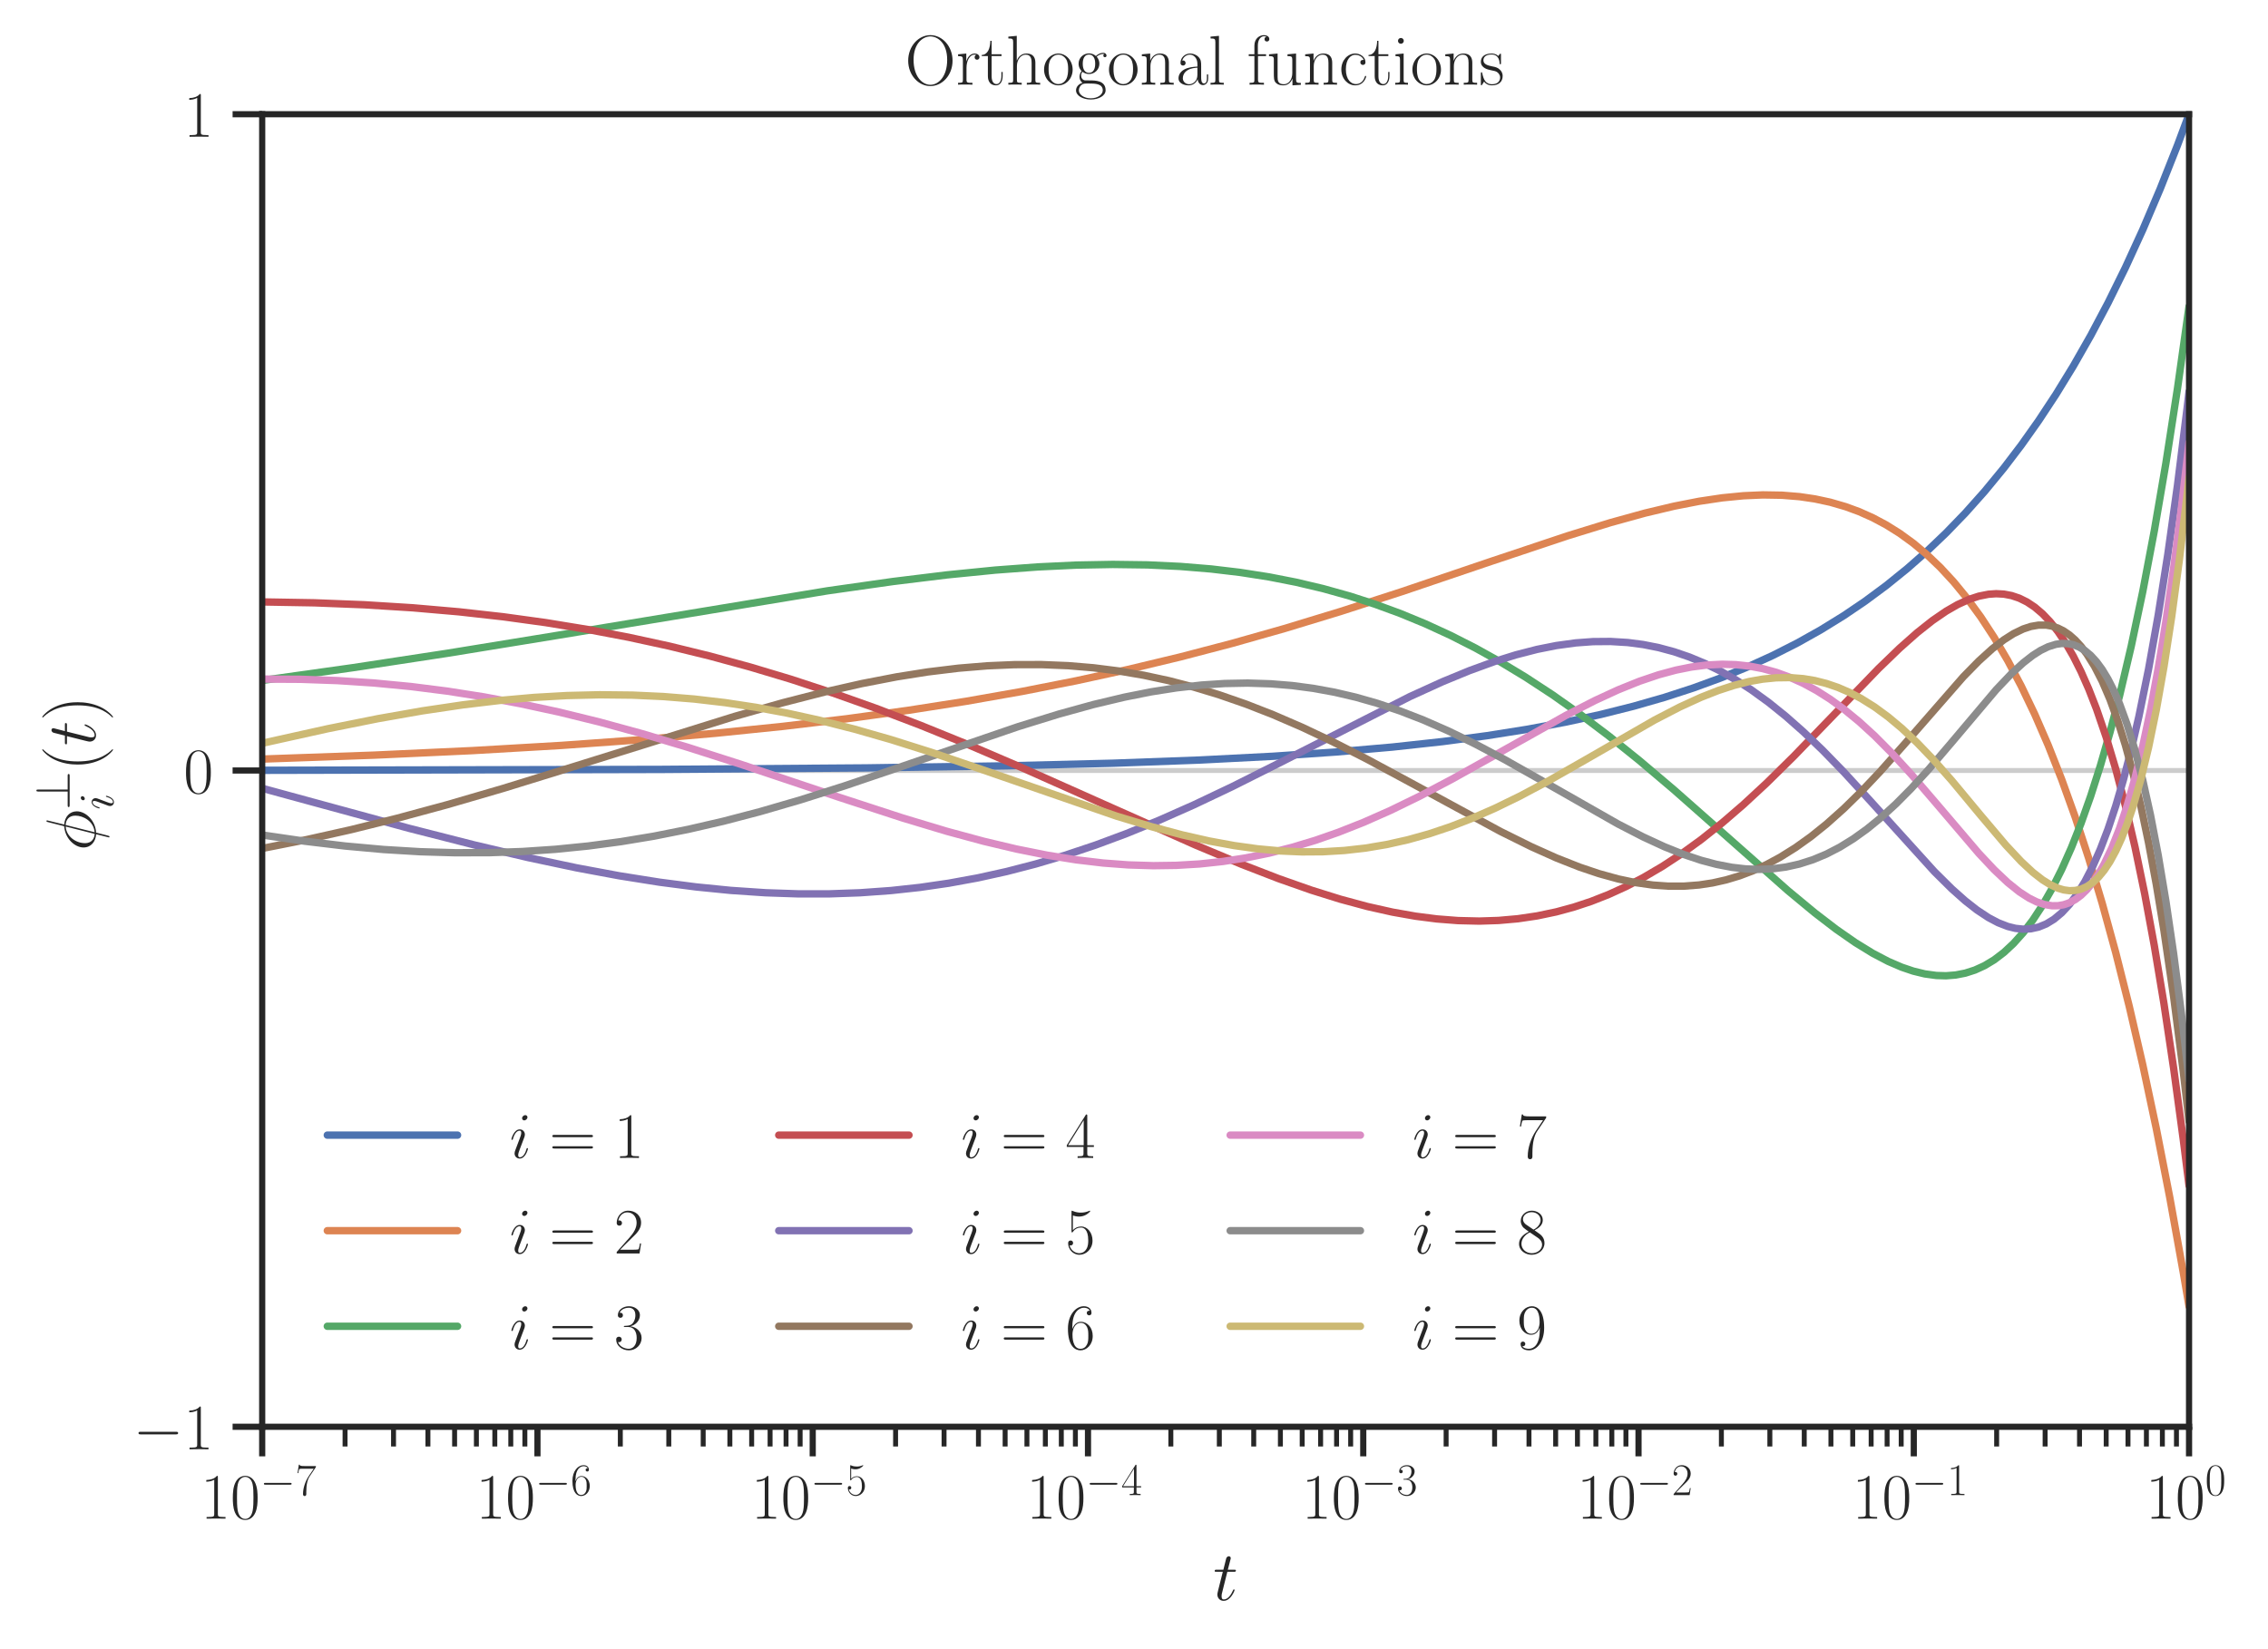<?xml version="1.0" encoding="utf-8" standalone="no"?>
<!DOCTYPE svg PUBLIC "-//W3C//DTD SVG 1.1//EN"
  "http://www.w3.org/Graphics/SVG/1.1/DTD/svg11.dtd">
<!-- Created with matplotlib (https://matplotlib.org/) -->
<svg height="334.416pt" version="1.1" viewBox="0 0 459.755 334.416" width="459.755pt" xmlns="http://www.w3.org/2000/svg" xmlns:xlink="http://www.w3.org/1999/xlink">
 <defs>
  <style type="text/css">*{stroke-linecap:butt;stroke-linejoin:round;}</style>
 </defs>
 <g id="figure_1">
  <g id="patch_1">
   <path d="M 0 334.416 
L 459.755 334.416 
L 459.755 0 
L 0 0 
z
" style="fill:none;"/>
  </g>
  <g id="axes_1">
   <g id="patch_2">
    <path d="M 53.151 289.275 
L 443.751 289.275 
L 443.751 23.163 
L 53.151 23.163 
z
" style="fill:none;"/>
   </g>
   <g id="matplotlib.axis_1">
    <g id="xtick_1">
     <g id="line2d_1">
      <defs>
       <path d="M 0 0 
L 0 6 
" id="m92476c61fb" style="stroke:#262626;stroke-width:1.25;"/>
      </defs>
      <g>
       <use style="fill:#262626;stroke:#262626;stroke-width:1.25;" x="53.151" xlink:href="#m92476c61fb" y="289.275"/>
      </g>
     </g>
     <g id="text_1">
      <!-- $\mathdefault{10^{-7}}$ -->
      <g style="fill:#262626;" transform="translate(40.668 307.907)scale(0.132 -0.132)">
       <defs>
        <path d="M 26.594 63.797 
C 26.594 65.891 26.5 66 25.094 66 
C 21.203 61.359 15.297 59.891 9.703 59.688 
C 9.406 59.688 8.906 59.688 8.797 59.5 
C 8.703 59.297 8.703 59.094 8.703 57 
C 11.797 57 17 57.594 21 59.984 
L 21 7.297 
C 21 3.797 20.797 2.594 12.203 2.594 
L 9.203 2.594 
L 9.203 0 
C 14 0.094 19 0.188 23.797 0.188 
C 28.594 0.188 33.594 0.094 38.406 0 
L 38.406 2.594 
L 35.406 2.594 
C 26.797 2.594 26.594 3.688 26.594 7.297 
z
" id="CMR17-49"/>
        <path d="M 42 31.844 
C 42 37.969 41.906 48.422 37.703 56.453 
C 34 63.484 28.094 66 22.906 66 
C 18.094 66 12 63.781 8.203 56.562 
C 4.203 49.016 3.797 39.672 3.797 31.844 
C 3.797 26.109 3.906 17.375 7 9.734 
C 11.297 -0.609 19 -2 22.906 -2 
C 27.5 -2 34.5 -0.109 38.594 9.438 
C 41.594 16.375 42 24.5 42 31.844 
z
M 22.906 -0.406 
C 16.5 -0.406 12.703 5.125 11.297 12.75 
C 10.203 18.688 10.203 27.328 10.203 32.953 
C 10.203 40.688 10.203 47.109 11.5 53.234 
C 13.406 61.781 19 64.391 22.906 64.391 
C 27 64.391 32.297 61.672 34.203 53.438 
C 35.5 47.719 35.594 40.984 35.594 32.953 
C 35.594 26.422 35.594 18.375 34.406 12.453 
C 32.297 1.5 26.406 -0.406 22.906 -0.406 
z
" id="CMR17-48"/>
        <path d="M 65.906 23 
C 67.594 23 69.406 23 69.406 25 
C 69.406 27 67.594 27 65.906 27 
L 11.797 27 
C 10.094 27 8.297 27 8.297 25 
C 8.297 23 10.094 23 11.797 23 
z
" id="CMSY10-0"/>
        <path d="M 45.094 61.797 
L 45.094 64 
L 21.594 64 
C 9.906 64 9.703 65.094 9.297 67 
L 7.5 67 
L 4.594 48.5 
L 6.406 48.5 
C 6.703 50.406 7.406 55.5 8.594 57.391 
C 9.203 58.188 16.594 58.188 18.297 58.188 
L 40.297 58.188 
L 29.203 41.719 
C 21.797 30.641 16.703 15.672 16.703 2.594 
C 16.703 1.391 16.703 -2 20.297 -2 
C 23.906 -2 23.906 1.391 23.906 2.688 
L 23.906 7.281 
C 23.906 23.656 26.703 34.438 31.297 41.312 
z
" id="CMR17-55"/>
       </defs>
       <use transform="scale(0.996)" xlink:href="#CMR17-49"/>
       <use transform="translate(45.69 0)scale(0.996)" xlink:href="#CMR17-48"/>
       <use transform="translate(91.381 36.154)scale(0.697)" xlink:href="#CMSY10-0"/>
       <use transform="translate(145.622 36.154)scale(0.697)" xlink:href="#CMR17-55"/>
      </g>
     </g>
    </g>
    <g id="xtick_2">
     <g id="line2d_2">
      <g>
       <use style="fill:#262626;stroke:#262626;stroke-width:1.25;" x="108.951" xlink:href="#m92476c61fb" y="289.275"/>
      </g>
     </g>
     <g id="text_2">
      <!-- $\mathdefault{10^{-6}}$ -->
      <g style="fill:#262626;" transform="translate(96.468 307.907)scale(0.132 -0.132)">
       <defs>
        <path d="M 10.594 34.344 
C 10.594 58 21.797 63.688 28.297 63.688 
C 30.406 63.688 35.5 63.266 37.5 59.094 
C 35.906 59.094 32.906 59.094 32.906 55.594 
C 32.906 52.891 35.094 52 36.5 52 
C 37.406 52 40.094 52.391 40.094 55.797 
C 40.094 62.297 35.094 66 28.203 66 
C 16.297 66 3.797 53.297 3.797 31.422 
C 3.797 4.016 15.094 -2 23.094 -2 
C 32.797 -2 42 6.734 42 20.234 
C 42 32.828 33.906 42 23.703 42 
C 17.594 42 13.094 37.969 10.594 30.922 
z
M 23.094 0.391 
C 10.797 0.391 10.797 18.938 10.797 22.656 
C 10.797 29.906 14.203 40.391 23.5 40.391 
C 25.203 40.391 30.094 40.391 33.406 33.438 
C 35.203 29.516 35.203 25.375 35.203 20.344 
C 35.203 14.906 35.203 10.875 33.094 6.844 
C 30.906 2.703 27.703 0.391 23.094 0.391 
z
" id="CMR17-54"/>
       </defs>
       <use transform="scale(0.996)" xlink:href="#CMR17-49"/>
       <use transform="translate(45.69 0)scale(0.996)" xlink:href="#CMR17-48"/>
       <use transform="translate(91.381 36.154)scale(0.697)" xlink:href="#CMSY10-0"/>
       <use transform="translate(145.622 36.154)scale(0.697)" xlink:href="#CMR17-54"/>
      </g>
     </g>
    </g>
    <g id="xtick_3">
     <g id="line2d_3">
      <g>
       <use style="fill:#262626;stroke:#262626;stroke-width:1.25;" x="164.751" xlink:href="#m92476c61fb" y="289.275"/>
      </g>
     </g>
     <g id="text_3">
      <!-- $\mathdefault{10^{-5}}$ -->
      <g style="fill:#262626;" transform="translate(152.268 307.907)scale(0.132 -0.132)">
       <defs>
        <path d="M 11.406 58.594 
C 12.406 58.188 16.5 56.891 20.703 56.891 
C 30 56.891 35.094 61.891 38 64.688 
C 38 65.484 38 66 37.406 66 
C 37.297 66 37.094 66 36.297 65.594 
C 32.797 64.094 28.703 63 23.703 63 
C 20.703 63 16.203 63.359 11.297 65.484 
C 10.203 66 10 66 9.906 66 
C 9.406 66 9.297 65.891 9.297 63.906 
L 9.297 34.859 
C 9.297 33.016 9.297 32.5 10.297 32.5 
C 10.797 32.5 11 32.703 11.5 33.422 
C 14.703 38.047 19.094 40 24.094 40 
C 27.594 40 35.094 37.734 35.094 20.203 
C 35.094 16.984 35.094 11.188 32.094 6.594 
C 29.594 2.484 25.703 0.391 21.406 0.391 
C 14.797 0.391 8.094 4.984 6.297 12.688 
C 6.703 12.594 7.5 12.391 7.906 12.391 
C 9.203 12.391 11.703 13.094 11.703 16.188 
C 11.703 18.891 9.797 20 7.906 20 
C 5.594 20 4.094 18.594 4.094 15.797 
C 4.094 7.094 11 -2 21.594 -2 
C 31.906 -2 41.703 6.891 41.703 19.797 
C 41.703 32.094 33.906 41.594 24.203 41.594 
C 19.094 41.594 14.797 39.688 11.406 36 
z
" id="CMR17-53"/>
       </defs>
       <use transform="scale(0.996)" xlink:href="#CMR17-49"/>
       <use transform="translate(45.69 0)scale(0.996)" xlink:href="#CMR17-48"/>
       <use transform="translate(91.381 36.154)scale(0.697)" xlink:href="#CMSY10-0"/>
       <use transform="translate(145.622 36.154)scale(0.697)" xlink:href="#CMR17-53"/>
      </g>
     </g>
    </g>
    <g id="xtick_4">
     <g id="line2d_4">
      <g>
       <use style="fill:#262626;stroke:#262626;stroke-width:1.25;" x="220.551" xlink:href="#m92476c61fb" y="289.275"/>
      </g>
     </g>
     <g id="text_4">
      <!-- $\mathdefault{10^{-4}}$ -->
      <g style="fill:#262626;" transform="translate(208.068 307.907)scale(0.132 -0.132)">
       <defs>
        <path d="M 33.594 64.797 
C 33.594 66.891 33.5 67 31.703 67 
L 2 19.594 
L 2 17 
L 27.797 17 
L 27.797 7.188 
C 27.797 3.594 27.594 2.594 20.594 2.594 
L 18.703 2.594 
L 18.703 0 
C 21.906 0.188 27.297 0.188 30.703 0.188 
C 34.094 0.188 39.5 0.188 42.703 0 
L 42.703 2.594 
L 40.797 2.594 
C 33.797 2.594 33.594 3.594 33.594 7.188 
L 33.594 17 
L 43.797 17 
L 43.797 19.594 
L 33.594 19.594 
z
M 28.094 58.172 
L 28.094 19.594 
L 4 19.594 
z
" id="CMR17-52"/>
       </defs>
       <use transform="scale(0.996)" xlink:href="#CMR17-49"/>
       <use transform="translate(45.69 0)scale(0.996)" xlink:href="#CMR17-48"/>
       <use transform="translate(91.381 36.154)scale(0.697)" xlink:href="#CMSY10-0"/>
       <use transform="translate(145.622 36.154)scale(0.697)" xlink:href="#CMR17-52"/>
      </g>
     </g>
    </g>
    <g id="xtick_5">
     <g id="line2d_5">
      <g>
       <use style="fill:#262626;stroke:#262626;stroke-width:1.25;" x="276.351" xlink:href="#m92476c61fb" y="289.275"/>
      </g>
     </g>
     <g id="text_5">
      <!-- $\mathdefault{10^{-3}}$ -->
      <g style="fill:#262626;" transform="translate(263.868 307.907)scale(0.132 -0.132)">
       <defs>
        <path d="M 22.094 34 
C 31 34 34.906 26.141 34.906 17.094 
C 34.906 5.031 28.5 0.391 22.703 0.391 
C 17.406 0.391 8.797 3.016 6.094 10.797 
C 6.594 10.594 7.094 10.594 7.594 10.594 
C 10 10.594 11.797 12.188 11.797 14.797 
C 11.797 17.688 9.594 19 7.594 19 
C 5.906 19 3.297 18.188 3.297 14.484 
C 3.297 5.234 12.297 -2 22.906 -2 
C 34 -2 42.5 6.75 42.5 16.984 
C 42.5 26.844 34.5 34 25 35.094 
C 32.594 36.672 39.906 43.375 39.906 52.391 
C 39.906 60.25 32 66 23 66 
C 13.906 66 5.906 60.344 5.906 52.297 
C 5.906 48.797 8.5 48.188 9.797 48.188 
C 11.906 48.188 13.703 49.484 13.703 52.094 
C 13.703 54.688 11.906 56 9.797 56 
C 9.406 56 8.906 56 8.5 55.797 
C 11.406 62.484 19.297 63.688 22.797 63.688 
C 26.297 63.688 32.906 61.969 32.906 52.297 
C 32.906 49.484 32.5 44.547 29.094 40.219 
C 26.094 36.391 22.703 36.188 19.406 35.891 
C 18.906 35.891 16.594 35.688 16.203 35.688 
C 15.5 35.594 15.094 35.5 15.094 34.797 
C 15.094 34.094 15.203 34 17.203 34 
z
" id="CMR17-51"/>
       </defs>
       <use transform="scale(0.996)" xlink:href="#CMR17-49"/>
       <use transform="translate(45.69 0)scale(0.996)" xlink:href="#CMR17-48"/>
       <use transform="translate(91.381 36.154)scale(0.697)" xlink:href="#CMSY10-0"/>
       <use transform="translate(145.622 36.154)scale(0.697)" xlink:href="#CMR17-51"/>
      </g>
     </g>
    </g>
    <g id="xtick_6">
     <g id="line2d_6">
      <g>
       <use style="fill:#262626;stroke:#262626;stroke-width:1.25;" x="332.151" xlink:href="#m92476c61fb" y="289.275"/>
      </g>
     </g>
     <g id="text_6">
      <!-- $\mathdefault{10^{-2}}$ -->
      <g style="fill:#262626;" transform="translate(319.668 307.907)scale(0.132 -0.132)">
       <defs>
        <path d="M 41.703 15.469 
L 39.906 15.469 
C 38.906 8.391 38.094 7.188 37.703 6.594 
C 37.203 5.797 30 5.797 28.594 5.797 
L 9.406 5.797 
C 13 9.688 20 16.766 28.5 24.938 
C 34.594 30.719 41.703 37.5 41.703 47.391 
C 41.703 59.188 32.297 66 21.797 66 
C 10.797 66 4.094 56.297 4.094 47.297 
C 4.094 43.391 7 42.891 8.203 42.891 
C 9.203 42.891 12.203 43.484 12.203 46.984 
C 12.203 50.094 9.594 51 8.203 51 
C 7.594 51 7 50.891 6.594 50.688 
C 8.5 59.188 14.297 63.391 20.406 63.391 
C 29.094 63.391 34.797 56.5 34.797 47.391 
C 34.797 38.703 29.703 31.219 24 24.734 
L 4.094 2.297 
L 4.094 0 
L 39.297 0 
z
" id="CMR17-50"/>
       </defs>
       <use transform="scale(0.996)" xlink:href="#CMR17-49"/>
       <use transform="translate(45.69 0)scale(0.996)" xlink:href="#CMR17-48"/>
       <use transform="translate(91.381 36.154)scale(0.697)" xlink:href="#CMSY10-0"/>
       <use transform="translate(145.622 36.154)scale(0.697)" xlink:href="#CMR17-50"/>
      </g>
     </g>
    </g>
    <g id="xtick_7">
     <g id="line2d_7">
      <g>
       <use style="fill:#262626;stroke:#262626;stroke-width:1.25;" x="387.951" xlink:href="#m92476c61fb" y="289.275"/>
      </g>
     </g>
     <g id="text_7">
      <!-- $\mathdefault{10^{-1}}$ -->
      <g style="fill:#262626;" transform="translate(375.468 307.907)scale(0.132 -0.132)">
       <use transform="scale(0.996)" xlink:href="#CMR17-49"/>
       <use transform="translate(45.69 0)scale(0.996)" xlink:href="#CMR17-48"/>
       <use transform="translate(91.381 36.154)scale(0.697)" xlink:href="#CMSY10-0"/>
       <use transform="translate(145.622 36.154)scale(0.697)" xlink:href="#CMR17-49"/>
      </g>
     </g>
    </g>
    <g id="xtick_8">
     <g id="line2d_8">
      <g>
       <use style="fill:#262626;stroke:#262626;stroke-width:1.25;" x="443.751" xlink:href="#m92476c61fb" y="289.275"/>
      </g>
     </g>
     <g id="text_8">
      <!-- $\mathdefault{10^{0}}$ -->
      <g style="fill:#262626;" transform="translate(434.947 307.907)scale(0.132 -0.132)">
       <use transform="scale(0.996)" xlink:href="#CMR17-49"/>
       <use transform="translate(45.69 0)scale(0.996)" xlink:href="#CMR17-48"/>
       <use transform="translate(91.381 36.154)scale(0.697)" xlink:href="#CMR17-48"/>
      </g>
     </g>
    </g>
    <g id="xtick_9">
     <g id="line2d_9">
      <defs>
       <path d="M 0 0 
L 0 4 
" id="mb26d44d9ee" style="stroke:#262626;"/>
      </defs>
      <g>
       <use style="fill:#262626;stroke:#262626;" x="69.948" xlink:href="#mb26d44d9ee" y="289.275"/>
      </g>
     </g>
    </g>
    <g id="xtick_10">
     <g id="line2d_10">
      <g>
       <use style="fill:#262626;stroke:#262626;" x="79.774" xlink:href="#mb26d44d9ee" y="289.275"/>
      </g>
     </g>
    </g>
    <g id="xtick_11">
     <g id="line2d_11">
      <g>
       <use style="fill:#262626;stroke:#262626;" x="86.746" xlink:href="#mb26d44d9ee" y="289.275"/>
      </g>
     </g>
    </g>
    <g id="xtick_12">
     <g id="line2d_12">
      <g>
       <use style="fill:#262626;stroke:#262626;" x="92.154" xlink:href="#mb26d44d9ee" y="289.275"/>
      </g>
     </g>
    </g>
    <g id="xtick_13">
     <g id="line2d_13">
      <g>
       <use style="fill:#262626;stroke:#262626;" x="96.572" xlink:href="#mb26d44d9ee" y="289.275"/>
      </g>
     </g>
    </g>
    <g id="xtick_14">
     <g id="line2d_14">
      <g>
       <use style="fill:#262626;stroke:#262626;" x="100.307" xlink:href="#mb26d44d9ee" y="289.275"/>
      </g>
     </g>
    </g>
    <g id="xtick_15">
     <g id="line2d_15">
      <g>
       <use style="fill:#262626;stroke:#262626;" x="103.543" xlink:href="#mb26d44d9ee" y="289.275"/>
      </g>
     </g>
    </g>
    <g id="xtick_16">
     <g id="line2d_16">
      <g>
       <use style="fill:#262626;stroke:#262626;" x="106.398" xlink:href="#mb26d44d9ee" y="289.275"/>
      </g>
     </g>
    </g>
    <g id="xtick_17">
     <g id="line2d_17">
      <g>
       <use style="fill:#262626;stroke:#262626;" x="125.748" xlink:href="#mb26d44d9ee" y="289.275"/>
      </g>
     </g>
    </g>
    <g id="xtick_18">
     <g id="line2d_18">
      <g>
       <use style="fill:#262626;stroke:#262626;" x="135.574" xlink:href="#mb26d44d9ee" y="289.275"/>
      </g>
     </g>
    </g>
    <g id="xtick_19">
     <g id="line2d_19">
      <g>
       <use style="fill:#262626;stroke:#262626;" x="142.546" xlink:href="#mb26d44d9ee" y="289.275"/>
      </g>
     </g>
    </g>
    <g id="xtick_20">
     <g id="line2d_20">
      <g>
       <use style="fill:#262626;stroke:#262626;" x="147.954" xlink:href="#mb26d44d9ee" y="289.275"/>
      </g>
     </g>
    </g>
    <g id="xtick_21">
     <g id="line2d_21">
      <g>
       <use style="fill:#262626;stroke:#262626;" x="152.372" xlink:href="#mb26d44d9ee" y="289.275"/>
      </g>
     </g>
    </g>
    <g id="xtick_22">
     <g id="line2d_22">
      <g>
       <use style="fill:#262626;stroke:#262626;" x="156.107" xlink:href="#mb26d44d9ee" y="289.275"/>
      </g>
     </g>
    </g>
    <g id="xtick_23">
     <g id="line2d_23">
      <g>
       <use style="fill:#262626;stroke:#262626;" x="159.343" xlink:href="#mb26d44d9ee" y="289.275"/>
      </g>
     </g>
    </g>
    <g id="xtick_24">
     <g id="line2d_24">
      <g>
       <use style="fill:#262626;stroke:#262626;" x="162.198" xlink:href="#mb26d44d9ee" y="289.275"/>
      </g>
     </g>
    </g>
    <g id="xtick_25">
     <g id="line2d_25">
      <g>
       <use style="fill:#262626;stroke:#262626;" x="181.548" xlink:href="#mb26d44d9ee" y="289.275"/>
      </g>
     </g>
    </g>
    <g id="xtick_26">
     <g id="line2d_26">
      <g>
       <use style="fill:#262626;stroke:#262626;" x="191.374" xlink:href="#mb26d44d9ee" y="289.275"/>
      </g>
     </g>
    </g>
    <g id="xtick_27">
     <g id="line2d_27">
      <g>
       <use style="fill:#262626;stroke:#262626;" x="198.346" xlink:href="#mb26d44d9ee" y="289.275"/>
      </g>
     </g>
    </g>
    <g id="xtick_28">
     <g id="line2d_28">
      <g>
       <use style="fill:#262626;stroke:#262626;" x="203.754" xlink:href="#mb26d44d9ee" y="289.275"/>
      </g>
     </g>
    </g>
    <g id="xtick_29">
     <g id="line2d_29">
      <g>
       <use style="fill:#262626;stroke:#262626;" x="208.172" xlink:href="#mb26d44d9ee" y="289.275"/>
      </g>
     </g>
    </g>
    <g id="xtick_30">
     <g id="line2d_30">
      <g>
       <use style="fill:#262626;stroke:#262626;" x="211.907" xlink:href="#mb26d44d9ee" y="289.275"/>
      </g>
     </g>
    </g>
    <g id="xtick_31">
     <g id="line2d_31">
      <g>
       <use style="fill:#262626;stroke:#262626;" x="215.143" xlink:href="#mb26d44d9ee" y="289.275"/>
      </g>
     </g>
    </g>
    <g id="xtick_32">
     <g id="line2d_32">
      <g>
       <use style="fill:#262626;stroke:#262626;" x="217.998" xlink:href="#mb26d44d9ee" y="289.275"/>
      </g>
     </g>
    </g>
    <g id="xtick_33">
     <g id="line2d_33">
      <g>
       <use style="fill:#262626;stroke:#262626;" x="237.348" xlink:href="#mb26d44d9ee" y="289.275"/>
      </g>
     </g>
    </g>
    <g id="xtick_34">
     <g id="line2d_34">
      <g>
       <use style="fill:#262626;stroke:#262626;" x="247.174" xlink:href="#mb26d44d9ee" y="289.275"/>
      </g>
     </g>
    </g>
    <g id="xtick_35">
     <g id="line2d_35">
      <g>
       <use style="fill:#262626;stroke:#262626;" x="254.146" xlink:href="#mb26d44d9ee" y="289.275"/>
      </g>
     </g>
    </g>
    <g id="xtick_36">
     <g id="line2d_36">
      <g>
       <use style="fill:#262626;stroke:#262626;" x="259.554" xlink:href="#mb26d44d9ee" y="289.275"/>
      </g>
     </g>
    </g>
    <g id="xtick_37">
     <g id="line2d_37">
      <g>
       <use style="fill:#262626;stroke:#262626;" x="263.972" xlink:href="#mb26d44d9ee" y="289.275"/>
      </g>
     </g>
    </g>
    <g id="xtick_38">
     <g id="line2d_38">
      <g>
       <use style="fill:#262626;stroke:#262626;" x="267.707" xlink:href="#mb26d44d9ee" y="289.275"/>
      </g>
     </g>
    </g>
    <g id="xtick_39">
     <g id="line2d_39">
      <g>
       <use style="fill:#262626;stroke:#262626;" x="270.943" xlink:href="#mb26d44d9ee" y="289.275"/>
      </g>
     </g>
    </g>
    <g id="xtick_40">
     <g id="line2d_40">
      <g>
       <use style="fill:#262626;stroke:#262626;" x="273.798" xlink:href="#mb26d44d9ee" y="289.275"/>
      </g>
     </g>
    </g>
    <g id="xtick_41">
     <g id="line2d_41">
      <g>
       <use style="fill:#262626;stroke:#262626;" x="293.148" xlink:href="#mb26d44d9ee" y="289.275"/>
      </g>
     </g>
    </g>
    <g id="xtick_42">
     <g id="line2d_42">
      <g>
       <use style="fill:#262626;stroke:#262626;" x="302.974" xlink:href="#mb26d44d9ee" y="289.275"/>
      </g>
     </g>
    </g>
    <g id="xtick_43">
     <g id="line2d_43">
      <g>
       <use style="fill:#262626;stroke:#262626;" x="309.946" xlink:href="#mb26d44d9ee" y="289.275"/>
      </g>
     </g>
    </g>
    <g id="xtick_44">
     <g id="line2d_44">
      <g>
       <use style="fill:#262626;stroke:#262626;" x="315.354" xlink:href="#mb26d44d9ee" y="289.275"/>
      </g>
     </g>
    </g>
    <g id="xtick_45">
     <g id="line2d_45">
      <g>
       <use style="fill:#262626;stroke:#262626;" x="319.772" xlink:href="#mb26d44d9ee" y="289.275"/>
      </g>
     </g>
    </g>
    <g id="xtick_46">
     <g id="line2d_46">
      <g>
       <use style="fill:#262626;stroke:#262626;" x="323.507" xlink:href="#mb26d44d9ee" y="289.275"/>
      </g>
     </g>
    </g>
    <g id="xtick_47">
     <g id="line2d_47">
      <g>
       <use style="fill:#262626;stroke:#262626;" x="326.743" xlink:href="#mb26d44d9ee" y="289.275"/>
      </g>
     </g>
    </g>
    <g id="xtick_48">
     <g id="line2d_48">
      <g>
       <use style="fill:#262626;stroke:#262626;" x="329.598" xlink:href="#mb26d44d9ee" y="289.275"/>
      </g>
     </g>
    </g>
    <g id="xtick_49">
     <g id="line2d_49">
      <g>
       <use style="fill:#262626;stroke:#262626;" x="348.948" xlink:href="#mb26d44d9ee" y="289.275"/>
      </g>
     </g>
    </g>
    <g id="xtick_50">
     <g id="line2d_50">
      <g>
       <use style="fill:#262626;stroke:#262626;" x="358.774" xlink:href="#mb26d44d9ee" y="289.275"/>
      </g>
     </g>
    </g>
    <g id="xtick_51">
     <g id="line2d_51">
      <g>
       <use style="fill:#262626;stroke:#262626;" x="365.746" xlink:href="#mb26d44d9ee" y="289.275"/>
      </g>
     </g>
    </g>
    <g id="xtick_52">
     <g id="line2d_52">
      <g>
       <use style="fill:#262626;stroke:#262626;" x="371.154" xlink:href="#mb26d44d9ee" y="289.275"/>
      </g>
     </g>
    </g>
    <g id="xtick_53">
     <g id="line2d_53">
      <g>
       <use style="fill:#262626;stroke:#262626;" x="375.572" xlink:href="#mb26d44d9ee" y="289.275"/>
      </g>
     </g>
    </g>
    <g id="xtick_54">
     <g id="line2d_54">
      <g>
       <use style="fill:#262626;stroke:#262626;" x="379.307" xlink:href="#mb26d44d9ee" y="289.275"/>
      </g>
     </g>
    </g>
    <g id="xtick_55">
     <g id="line2d_55">
      <g>
       <use style="fill:#262626;stroke:#262626;" x="382.543" xlink:href="#mb26d44d9ee" y="289.275"/>
      </g>
     </g>
    </g>
    <g id="xtick_56">
     <g id="line2d_56">
      <g>
       <use style="fill:#262626;stroke:#262626;" x="385.398" xlink:href="#mb26d44d9ee" y="289.275"/>
      </g>
     </g>
    </g>
    <g id="xtick_57">
     <g id="line2d_57">
      <g>
       <use style="fill:#262626;stroke:#262626;" x="404.748" xlink:href="#mb26d44d9ee" y="289.275"/>
      </g>
     </g>
    </g>
    <g id="xtick_58">
     <g id="line2d_58">
      <g>
       <use style="fill:#262626;stroke:#262626;" x="414.574" xlink:href="#mb26d44d9ee" y="289.275"/>
      </g>
     </g>
    </g>
    <g id="xtick_59">
     <g id="line2d_59">
      <g>
       <use style="fill:#262626;stroke:#262626;" x="421.546" xlink:href="#mb26d44d9ee" y="289.275"/>
      </g>
     </g>
    </g>
    <g id="xtick_60">
     <g id="line2d_60">
      <g>
       <use style="fill:#262626;stroke:#262626;" x="426.954" xlink:href="#mb26d44d9ee" y="289.275"/>
      </g>
     </g>
    </g>
    <g id="xtick_61">
     <g id="line2d_61">
      <g>
       <use style="fill:#262626;stroke:#262626;" x="431.372" xlink:href="#mb26d44d9ee" y="289.275"/>
      </g>
     </g>
    </g>
    <g id="xtick_62">
     <g id="line2d_62">
      <g>
       <use style="fill:#262626;stroke:#262626;" x="435.107" xlink:href="#mb26d44d9ee" y="289.275"/>
      </g>
     </g>
    </g>
    <g id="xtick_63">
     <g id="line2d_63">
      <g>
       <use style="fill:#262626;stroke:#262626;" x="438.343" xlink:href="#mb26d44d9ee" y="289.275"/>
      </g>
     </g>
    </g>
    <g id="xtick_64">
     <g id="line2d_64">
      <g>
       <use style="fill:#262626;stroke:#262626;" x="441.198" xlink:href="#mb26d44d9ee" y="289.275"/>
      </g>
     </g>
    </g>
    <g id="text_9">
     <!-- $t$ -->
     <g style="fill:#262626;" transform="translate(245.915 324.427)scale(0.144 -0.144)">
      <defs>
       <path d="M 20.094 40.094 
L 29.297 40.094 
C 31.203 40.094 32.203 40.094 32.203 41.891 
C 32.203 43 31.594 43 29.594 43 
L 20.797 43 
L 24.5 57.25 
C 24.906 58.625 24.906 58.812 24.906 59.5 
C 24.906 61.094 23.594 62 22.297 62 
C 21.5 62 19.203 61.688 18.406 58.531 
L 14.5 43 
L 5.094 43 
C 3.094 43 2.203 43 2.203 41.094 
C 2.203 40.094 2.906 40.094 4.797 40.094 
L 13.703 40.094 
L 7.094 13.766 
C 6.297 10.266 6 9.266 6 7.969 
C 6 3.281 9.297 -1 14.906 -1 
C 25 -1 30.406 13.562 30.406 14.266 
C 30.406 14.859 30 15.156 29.406 15.156 
C 29.203 15.156 28.797 15.156 28.594 14.75 
C 28.5 14.656 28.406 14.562 27.703 12.969 
C 25.594 7.969 21 1 15.203 1 
C 12.203 1 12 3.484 12 5.688 
C 12 5.781 12 7.672 12.297 8.875 
z
" id="CMMI12-116"/>
      </defs>
      <use transform="scale(0.996)" xlink:href="#CMMI12-116"/>
     </g>
    </g>
   </g>
   <g id="matplotlib.axis_2">
    <g id="ytick_1">
     <g id="line2d_65">
      <path clip-path="url(#p385dc26e94)" d="M 53.151 289.275 
L 443.751 289.275 
" style="fill:none;stroke:#cccccc;stroke-linecap:round;"/>
     </g>
     <g id="line2d_66">
      <defs>
       <path d="M 0 0 
L -6 0 
" id="m926f4c936e" style="stroke:#262626;stroke-width:1.25;"/>
      </defs>
      <g>
       <use style="fill:#262626;stroke:#262626;stroke-width:1.25;" x="53.151" xlink:href="#m926f4c936e" y="289.275"/>
      </g>
     </g>
     <g id="text_10">
      <!-- $\mathdefault{−1}$ -->
      <g style="fill:#262626;" transform="translate(26.984 293.841)scale(0.132 -0.132)">
       <use transform="scale(0.996)" xlink:href="#CMSY10-0"/>
       <use transform="translate(77.487 0)scale(0.996)" xlink:href="#CMR17-49"/>
      </g>
     </g>
    </g>
    <g id="ytick_2">
     <g id="line2d_67">
      <path clip-path="url(#p385dc26e94)" d="M 53.151 156.219 
L 443.751 156.219 
" style="fill:none;stroke:#cccccc;stroke-linecap:round;"/>
     </g>
     <g id="line2d_68">
      <g>
       <use style="fill:#262626;stroke:#262626;stroke-width:1.25;" x="53.151" xlink:href="#m926f4c936e" y="156.219"/>
      </g>
     </g>
     <g id="text_11">
      <!-- $\mathdefault{0}$ -->
      <g style="fill:#262626;" transform="translate(37.213 160.785)scale(0.132 -0.132)">
       <use transform="scale(0.996)" xlink:href="#CMR17-48"/>
      </g>
     </g>
    </g>
    <g id="ytick_3">
     <g id="line2d_69">
      <path clip-path="url(#p385dc26e94)" d="M 53.151 23.163 
L 443.751 23.163 
" style="fill:none;stroke:#cccccc;stroke-linecap:round;"/>
     </g>
     <g id="line2d_70">
      <g>
       <use style="fill:#262626;stroke:#262626;stroke-width:1.25;" x="53.151" xlink:href="#m926f4c936e" y="23.163"/>
      </g>
     </g>
     <g id="text_12">
      <!-- $\mathdefault{1}$ -->
      <g style="fill:#262626;" transform="translate(37.213 27.729)scale(0.132 -0.132)">
       <use transform="scale(0.996)" xlink:href="#CMR17-49"/>
      </g>
     </g>
    </g>
    <g id="text_13">
     <!-- $\phi_i^{\perp}(t)$ -->
     <g style="fill:#262626;" transform="translate(19.325 172.498)rotate(-90)scale(0.144 -0.144)">
      <defs>
       <path d="M 43 68.094 
C 43 69 42.297 69 42 69 
C 41.094 69 41 68.797 40.594 67.094 
L 35.203 45.688 
C 34.906 44.391 34.797 44.297 34.703 44.188 
C 34.594 44 33.906 43.891 33.703 43.891 
C 17.297 42.5 4.703 29.109 4.703 16.734 
C 4.703 6.047 13 -0.5 23.406 -1.109 
C 22.594 -4.156 21.906 -7.297 21.094 -10.344 
C 19.703 -15.547 18.906 -18.812 18.906 -19.203 
C 18.906 -19.406 18.906 -20 19.906 -20 
C 20.203 -20 20.594 -20 20.797 -19.609 
C 21 -19.406 21.594 -17.016 22 -15.75 
L 25.703 -1.109 
C 42.797 -0.203 55.797 13.672 55.797 26.141 
C 55.797 36.141 48.203 43.297 37.094 44 
z
M 36.5 42 
C 43.094 41.594 49.703 37.938 49.703 28.219 
C 49.703 17.031 41.797 2.188 26.203 1 
z
M 23.906 0.891 
C 19 1.188 10.797 3.766 10.797 14.656 
C 10.797 27.141 19.906 41 34.297 41.891 
z
" id="CMMI12-30"/>
       <path d="M 40.906 63.578 
C 40.906 65.391 40.906 67.188 38.906 67.188 
C 36.906 67.188 36.906 65.094 36.906 63.578 
L 36.906 4 
L 9.094 4 
C 7.594 4 5.5 4 5.5 2 
C 5.5 0 7.594 0 9.094 0 
L 68.797 0 
C 70.5 0 72.297 0 72.297 2 
C 72.297 4 70.5 4 68.797 4 
L 40.906 4 
z
" id="CMSY10-63"/>
       <path d="M 28.297 14.266 
C 28.297 14.766 27.906 15.156 27.297 15.156 
C 26.406 15.156 26.297 14.859 25.797 13.156 
C 23.203 4.078 19.094 1 15.797 1 
C 14.594 1 13.203 1.297 13.203 4.281 
C 13.203 6.984 14.406 9.969 15.5 12.969 
L 22.5 31.516 
C 22.797 32.312 23.5 34.109 23.5 36.016 
C 23.5 40.203 20.5 44 15.594 44 
C 6.406 44 2.703 29.531 2.703 28.719 
C 2.703 28.328 3.094 27.828 3.797 27.828 
C 4.703 27.828 4.797 28.234 5.203 29.625 
C 7.594 38 11.406 41.984 15.297 41.984 
C 16.203 41.984 17.906 41.891 17.906 38.703 
C 17.906 36.109 16.594 32.812 15.797 30.625 
L 8.797 12.062 
C 8.203 10.469 7.594 8.875 7.594 7.078 
C 7.594 2.594 10.703 -1 15.5 -1 
C 24.703 -1 28.297 13.562 28.297 14.266 
z
M 27.5 62.688 
C 27.5 64.188 26.297 66 24.094 66 
C 21.797 66 19.203 63.797 19.203 61.188 
C 19.203 58.688 21.297 57.891 22.5 57.891 
C 25.203 57.891 27.5 60.484 27.5 62.688 
z
" id="CMMI12-105"/>
       <path d="M 30.594 -24.406 
C 30.594 -24.312 30.594 -24.109 30.297 -23.812 
C 25.703 -19.109 13.406 -6.297 13.406 24.938 
C 13.406 56.172 25.5 68.875 30.406 73.891 
C 30.406 73.984 30.594 74.188 30.594 74.484 
C 30.594 74.797 30.297 75 29.906 75 
C 28.797 75 20.297 67.578 15.406 56.562 
C 10.406 45.453 9 34.656 9 25.047 
C 9 17.828 9.703 5.625 15.703 -7.297 
C 20.5 -17.703 28.703 -25 29.906 -25 
C 30.406 -25 30.594 -24.812 30.594 -24.406 
z
" id="CMR17-40"/>
       <path d="M 26.297 24.938 
C 26.297 32.141 25.594 44.359 19.594 57.266 
C 14.797 67.688 6.594 75 5.406 75 
C 5.094 75 4.703 74.891 4.703 74.391 
C 4.703 74.188 4.797 74.094 4.906 73.891 
C 9.703 68.875 21.906 56.172 21.906 25.047 
C 21.906 -6.188 9.797 -18.906 4.906 -23.906 
C 4.797 -24.109 4.703 -24.203 4.703 -24.406 
C 4.703 -24.906 5.094 -25 5.406 -25 
C 6.5 -25 15 -17.609 19.906 -6.594 
C 24.906 4.516 26.297 15.328 26.297 24.938 
z
" id="CMR17-41"/>
      </defs>
      <use transform="scale(0.996)" xlink:href="#CMMI12-30"/>
      <use transform="translate(57.734 36.154)scale(0.697)" xlink:href="#CMSY10-63"/>
      <use transform="translate(57.734 -25.506)scale(0.697)" xlink:href="#CMMI12-105"/>
      <use transform="translate(112.473 0)scale(0.996)" xlink:href="#CMR17-40"/>
      <use transform="translate(147.754 0)scale(0.996)" xlink:href="#CMMI12-116"/>
      <use transform="translate(182.98 0)scale(0.996)" xlink:href="#CMR17-41"/>
     </g>
    </g>
   </g>
   <g id="line2d_71">
    <path clip-path="url(#p385dc26e94)" d="M 53.151 156.177 
L 134.086 155.995 
L 175.531 155.693 
L 204.074 155.272 
L 225.578 154.743 
L 243.173 154.097 
L 258.03 153.335 
L 270.933 152.456 
L 282.272 151.464 
L 292.437 150.355 
L 301.43 149.159 
L 309.641 147.856 
L 317.461 146.392 
L 324.499 144.856 
L 331.146 143.186 
L 337.401 141.391 
L 343.266 139.483 
L 348.74 137.482 
L 354.214 135.242 
L 359.297 132.923 
L 364.38 130.347 
L 369.072 127.717 
L 373.764 124.82 
L 378.065 121.907 
L 382.365 118.723 
L 386.666 115.243 
L 390.576 111.801 
L 394.486 108.069 
L 398.396 104.024 
L 402.306 99.639 
L 406.216 94.885 
L 409.735 90.266 
L 413.254 85.3 
L 416.773 79.959 
L 420.292 74.217 
L 423.81 68.042 
L 427.329 61.401 
L 430.848 54.261 
L 434.367 46.583 
L 437.886 38.327 
L 441.405 29.45 
L 443.751 23.163 
L 443.751 23.163 
" style="fill:none;stroke:#4c72b0;stroke-linecap:round;stroke-width:1.5;"/>
   </g>
   <g id="line2d_72">
    <path clip-path="url(#p385dc26e94)" d="M 53.151 153.903 
L 75.828 153.103 
L 95.769 152.184 
L 113.755 151.135 
L 130.176 149.955 
L 145.034 148.668 
L 158.719 147.268 
L 171.621 145.731 
L 184.133 144.015 
L 195.863 142.182 
L 207.201 140.184 
L 218.149 138.028 
L 228.706 135.725 
L 239.263 133.194 
L 249.819 130.431 
L 260.376 127.439 
L 271.715 123.987 
L 284.227 119.934 
L 302.212 113.838 
L 317.852 108.616 
L 326.454 105.966 
L 333.492 104.024 
L 339.356 102.629 
L 344.439 101.634 
L 349.131 100.933 
L 353.432 100.511 
L 357.342 100.341 
L 361.252 100.406 
L 364.771 100.693 
L 367.899 101.153 
L 371.027 101.826 
L 374.155 102.735 
L 376.892 103.742 
L 379.628 104.967 
L 382.365 106.426 
L 385.102 108.14 
L 387.839 110.13 
L 390.576 112.42 
L 393.313 115.033 
L 396.05 117.995 
L 398.787 121.336 
L 401.524 125.084 
L 404.261 129.271 
L 406.998 133.931 
L 409.735 139.101 
L 412.472 144.819 
L 415.209 151.127 
L 417.946 158.069 
L 420.683 165.691 
L 423.419 174.045 
L 426.156 183.184 
L 428.893 193.164 
L 431.63 204.047 
L 434.367 215.897 
L 437.104 228.784 
L 439.841 242.781 
L 442.578 257.966 
L 443.751 264.858 
L 443.751 264.858 
" style="fill:none;stroke:#dd8452;stroke-linecap:round;stroke-width:1.5;"/>
   </g>
   <g id="line2d_73">
    <path clip-path="url(#p385dc26e94)" d="M 53.151 137.957 
L 71.528 135.372 
L 90.686 132.451 
L 112.973 128.822 
L 167.711 119.791 
L 181.005 117.901 
L 191.953 116.561 
L 201.728 115.586 
L 210.329 114.945 
L 218.149 114.573 
L 225.578 114.438 
L 232.616 114.532 
L 239.263 114.844 
L 245.519 115.359 
L 251.383 116.053 
L 257.248 116.97 
L 262.722 118.042 
L 268.196 119.336 
L 273.67 120.865 
L 278.753 122.508 
L 283.836 124.373 
L 288.919 126.471 
L 294.001 128.806 
L 299.084 131.386 
L 304.167 134.213 
L 309.25 137.288 
L 314.724 140.874 
L 320.198 144.736 
L 326.063 149.164 
L 332.319 154.189 
L 339.356 160.153 
L 348.349 168.099 
L 362.425 180.557 
L 367.899 185.091 
L 372.2 188.391 
L 376.11 191.113 
L 379.628 193.274 
L 382.756 194.915 
L 385.493 196.095 
L 387.839 196.89 
L 390.185 197.46 
L 392.531 197.78 
L 394.486 197.836 
L 396.441 197.682 
L 398.396 197.301 
L 400.351 196.674 
L 402.306 195.781 
L 404.261 194.601 
L 406.216 193.111 
L 408.171 191.289 
L 410.126 189.108 
L 412.081 186.543 
L 414.036 183.565 
L 415.991 180.146 
L 417.946 176.255 
L 419.901 171.858 
L 421.856 166.921 
L 423.81 161.407 
L 425.765 155.279 
L 427.72 148.496 
L 429.675 141.015 
L 432.021 131.054 
L 434.367 119.94 
L 436.713 107.587 
L 439.059 93.902 
L 441.405 78.786 
L 443.751 62.134 
L 443.751 62.134 
" style="fill:none;stroke:#55a868;stroke-linecap:round;stroke-width:1.5;"/>
   </g>
   <g id="line2d_74">
    <path clip-path="url(#p385dc26e94)" d="M 53.151 122.038 
L 63.708 122.219 
L 73.874 122.617 
L 83.648 123.229 
L 93.032 124.044 
L 102.025 125.051 
L 110.627 126.234 
L 119.228 127.643 
L 127.439 129.206 
L 135.65 130.991 
L 143.861 133.001 
L 152.072 135.238 
L 160.283 137.702 
L 168.884 140.523 
L 177.486 143.578 
L 186.479 147.007 
L 196.254 150.975 
L 207.201 155.666 
L 222.059 162.294 
L 242.391 171.349 
L 251.774 175.272 
L 259.203 178.147 
L 265.85 180.484 
L 271.715 182.315 
L 277.189 183.792 
L 282.272 184.931 
L 286.964 185.76 
L 291.265 186.312 
L 295.565 186.647 
L 299.866 186.748 
L 303.776 186.622 
L 307.686 186.276 
L 311.596 185.697 
L 315.506 184.876 
L 319.025 183.92 
L 322.544 182.754 
L 326.063 181.37 
L 329.582 179.766 
L 333.101 177.938 
L 337.01 175.645 
L 340.92 173.077 
L 344.83 170.24 
L 349.131 166.822 
L 353.432 163.111 
L 358.124 158.763 
L 363.598 153.365 
L 371.027 145.674 
L 380.801 135.557 
L 385.102 131.404 
L 388.621 128.287 
L 391.749 125.809 
L 394.486 123.932 
L 396.832 122.583 
L 399.178 121.516 
L 401.133 120.874 
L 403.088 120.484 
L 404.652 120.373 
L 406.216 120.458 
L 407.78 120.755 
L 409.344 121.282 
L 410.908 122.056 
L 412.472 123.098 
L 414.036 124.427 
L 415.6 126.065 
L 417.164 128.034 
L 418.728 130.358 
L 420.292 133.062 
L 421.856 136.171 
L 423.419 139.713 
L 424.983 143.717 
L 426.938 149.418 
L 428.893 155.949 
L 430.848 163.377 
L 432.803 171.772 
L 434.758 181.208 
L 436.713 191.764 
L 438.668 203.522 
L 440.623 216.571 
L 442.578 231.005 
L 443.751 240.371 
L 443.751 240.371 
" style="fill:none;stroke:#c44e52;stroke-linecap:round;stroke-width:1.5;"/>
   </g>
   <g id="line2d_75">
    <path clip-path="url(#p385dc26e94)" d="M 53.151 159.826 
L 82.866 167.925 
L 96.16 171.312 
L 107.108 173.884 
L 116.883 175.954 
L 125.484 177.557 
L 133.695 178.863 
L 141.124 179.827 
L 148.162 180.529 
L 155.2 181.005 
L 161.846 181.23 
L 168.102 181.228 
L 174.358 181.007 
L 180.614 180.557 
L 186.479 179.92 
L 192.344 179.066 
L 198.209 177.993 
L 204.074 176.697 
L 209.938 175.178 
L 215.803 173.439 
L 222.059 171.347 
L 228.315 169.02 
L 234.962 166.307 
L 242 163.19 
L 249.819 159.477 
L 259.203 154.764 
L 285.791 141.239 
L 292.437 138.213 
L 297.911 135.959 
L 302.994 134.111 
L 307.295 132.769 
L 311.596 131.661 
L 315.506 130.883 
L 319.416 130.346 
L 322.935 130.087 
L 326.454 130.058 
L 329.973 130.272 
L 333.101 130.68 
L 336.228 131.301 
L 339.356 132.143 
L 342.484 133.213 
L 345.612 134.517 
L 348.74 136.058 
L 351.868 137.838 
L 354.996 139.856 
L 358.515 142.406 
L 362.034 145.244 
L 365.553 148.353 
L 369.463 152.097 
L 373.764 156.52 
L 379.237 162.489 
L 392.14 176.732 
L 395.659 180.215 
L 398.396 182.651 
L 400.742 184.489 
L 403.088 186.041 
L 405.043 187.076 
L 406.998 187.837 
L 408.562 188.223 
L 410.126 188.388 
L 411.69 188.31 
L 413.254 187.964 
L 414.818 187.325 
L 416.382 186.366 
L 417.946 185.059 
L 419.51 183.373 
L 421.074 181.277 
L 422.637 178.736 
L 424.201 175.716 
L 425.765 172.178 
L 427.329 168.082 
L 428.893 163.388 
L 430.457 158.05 
L 432.021 152.021 
L 433.585 145.254 
L 435.54 135.676 
L 437.495 124.754 
L 439.45 112.375 
L 441.405 98.416 
L 443.36 82.749 
L 443.751 79.399 
L 443.751 79.399 
" style="fill:none;stroke:#8172b3;stroke-linecap:round;stroke-width:1.5;"/>
   </g>
   <g id="line2d_76">
    <path clip-path="url(#p385dc26e94)" d="M 53.151 172.021 
L 62.144 170.234 
L 71.137 168.221 
L 80.52 165.895 
L 90.686 163.143 
L 102.025 159.838 
L 116.101 155.489 
L 148.944 145.24 
L 158.719 142.472 
L 167.32 140.267 
L 174.749 138.587 
L 181.787 137.227 
L 188.043 136.236 
L 194.299 135.474 
L 200.164 134.99 
L 205.637 134.756 
L 211.111 134.744 
L 216.585 134.967 
L 221.668 135.393 
L 226.751 136.037 
L 231.834 136.904 
L 236.917 137.996 
L 242 139.313 
L 247.083 140.851 
L 252.556 142.75 
L 258.03 144.888 
L 263.895 147.425 
L 270.151 150.381 
L 277.189 153.962 
L 286.182 158.808 
L 304.167 168.574 
L 310.423 171.673 
L 315.506 173.952 
L 320.198 175.804 
L 324.108 177.122 
L 328.018 178.203 
L 331.537 178.945 
L 335.056 179.445 
L 338.183 179.668 
L 341.311 179.666 
L 344.439 179.426 
L 347.176 179.01 
L 349.913 178.393 
L 352.65 177.568 
L 355.387 176.53 
L 358.124 175.275 
L 360.861 173.8 
L 363.989 171.845 
L 367.117 169.606 
L 370.245 167.09 
L 373.764 163.948 
L 377.283 160.502 
L 381.192 156.367 
L 386.275 150.634 
L 398.005 137.207 
L 401.133 134.015 
L 403.87 131.533 
L 406.216 129.716 
L 408.171 128.474 
L 410.126 127.525 
L 411.69 127.01 
L 413.254 126.742 
L 414.818 126.748 
L 415.991 126.952 
L 417.164 127.341 
L 418.337 127.93 
L 419.51 128.734 
L 420.683 129.768 
L 421.856 131.05 
L 423.028 132.596 
L 424.592 135.1 
L 426.156 138.152 
L 427.72 141.8 
L 429.284 146.094 
L 430.848 151.089 
L 432.412 156.842 
L 433.976 163.413 
L 435.54 170.867 
L 437.104 179.272 
L 438.668 188.698 
L 440.623 202.035 
L 442.578 217.245 
L 443.751 227.34 
L 443.751 227.34 
" style="fill:none;stroke:#937860;stroke-linecap:round;stroke-width:1.5;"/>
   </g>
   <g id="line2d_77">
    <path clip-path="url(#p385dc26e94)" d="M 53.151 137.683 
L 60.971 137.727 
L 68.4 137.99 
L 75.828 138.476 
L 83.257 139.188 
L 90.686 140.128 
L 98.115 141.296 
L 105.544 142.687 
L 113.364 144.381 
L 121.574 146.4 
L 130.176 148.754 
L 139.56 151.559 
L 150.508 155.07 
L 170.057 161.633 
L 182.96 165.842 
L 191.953 168.548 
L 199.382 170.56 
L 206.028 172.137 
L 212.284 173.39 
L 218.149 174.33 
L 223.623 174.977 
L 228.706 175.359 
L 233.789 175.516 
L 238.481 175.449 
L 243.173 175.168 
L 247.865 174.666 
L 252.556 173.938 
L 257.248 172.98 
L 261.94 171.792 
L 266.632 170.377 
L 271.324 168.74 
L 276.407 166.73 
L 281.881 164.308 
L 287.746 161.451 
L 294.392 157.948 
L 302.994 153.14 
L 317.461 145.032 
L 323.326 142.029 
L 328.018 139.866 
L 332.319 138.133 
L 336.228 136.811 
L 339.747 135.862 
L 342.875 135.235 
L 346.003 134.833 
L 349.131 134.677 
L 351.868 134.757 
L 354.605 135.05 
L 357.342 135.568 
L 360.079 136.319 
L 362.816 137.312 
L 365.553 138.552 
L 368.29 140.041 
L 371.027 141.78 
L 373.764 143.767 
L 376.892 146.331 
L 380.019 149.192 
L 383.538 152.732 
L 387.448 157.003 
L 392.531 162.923 
L 401.133 173.014 
L 404.261 176.345 
L 406.998 178.932 
L 409.344 180.813 
L 411.299 182.078 
L 412.863 182.854 
L 414.427 183.386 
L 415.991 183.643 
L 417.164 183.633 
L 418.337 183.432 
L 419.51 183.024 
L 420.683 182.392 
L 421.856 181.516 
L 423.028 180.377 
L 424.201 178.956 
L 425.374 177.23 
L 426.547 175.177 
L 428.111 171.891 
L 429.675 167.923 
L 431.239 163.21 
L 432.803 157.685 
L 434.367 151.276 
L 435.931 143.909 
L 437.495 135.501 
L 439.059 125.97 
L 440.623 115.222 
L 442.187 103.163 
L 443.751 89.691 
L 443.751 89.691 
" style="fill:none;stroke:#da8bc3;stroke-linecap:round;stroke-width:1.5;"/>
   </g>
   <g id="line2d_78">
    <path clip-path="url(#p385dc26e94)" d="M 53.151 169.292 
L 61.753 170.55 
L 69.964 171.531 
L 77.783 172.238 
L 85.212 172.686 
L 92.25 172.892 
L 99.288 172.874 
L 105.935 172.642 
L 112.582 172.195 
L 119.228 171.529 
L 125.875 170.642 
L 132.522 169.539 
L 139.56 168.139 
L 146.598 166.514 
L 154.027 164.571 
L 162.237 162.182 
L 171.23 159.328 
L 182.96 155.349 
L 206.419 147.32 
L 214.63 144.782 
L 221.668 142.84 
L 227.924 141.35 
L 233.398 140.264 
L 238.481 139.466 
L 243.564 138.893 
L 248.256 138.581 
L 252.947 138.493 
L 257.639 138.643 
L 261.94 138.996 
L 266.241 139.565 
L 270.542 140.351 
L 274.843 141.356 
L 279.144 142.579 
L 283.836 144.157 
L 288.528 145.977 
L 293.61 148.204 
L 299.084 150.866 
L 304.949 153.971 
L 312.769 158.389 
L 328.018 167.074 
L 333.101 169.691 
L 337.401 171.677 
L 341.311 173.246 
L 344.83 174.422 
L 347.958 175.251 
L 351.086 175.85 
L 353.823 176.166 
L 356.56 176.27 
L 359.297 176.15 
L 362.034 175.79 
L 364.771 175.178 
L 367.508 174.305 
L 370.245 173.163 
L 372.982 171.747 
L 375.719 170.055 
L 378.456 168.09 
L 381.192 165.861 
L 384.32 163.004 
L 387.448 159.848 
L 390.967 155.992 
L 395.659 150.491 
L 404.652 139.844 
L 407.78 136.552 
L 410.126 134.395 
L 412.081 132.874 
L 413.645 131.88 
L 415.209 131.12 
L 416.773 130.63 
L 417.946 130.463 
L 419.119 130.487 
L 420.292 130.721 
L 421.465 131.184 
L 422.637 131.897 
L 423.81 132.881 
L 424.983 134.16 
L 426.156 135.758 
L 427.329 137.7 
L 428.502 140.013 
L 429.675 142.726 
L 431.239 147.016 
L 432.803 152.144 
L 434.367 158.191 
L 435.931 165.241 
L 437.495 173.385 
L 439.059 182.721 
L 440.623 193.351 
L 442.187 205.386 
L 443.751 218.942 
L 443.751 218.942 
" style="fill:none;stroke:#8c8c8c;stroke-linecap:round;stroke-width:1.5;"/>
   </g>
   <g id="line2d_79">
    <path clip-path="url(#p385dc26e94)" d="M 53.151 150.698 
L 66.445 147.749 
L 76.61 145.71 
L 85.603 144.128 
L 93.814 142.909 
L 101.243 142.024 
L 108.281 141.4 
L 114.928 141.022 
L 121.574 140.863 
L 128.221 140.935 
L 134.477 141.223 
L 140.733 141.73 
L 146.989 142.459 
L 153.245 143.408 
L 159.501 144.572 
L 166.147 146.037 
L 173.185 147.826 
L 180.614 149.953 
L 188.825 152.543 
L 198.991 156.004 
L 226.36 165.476 
L 233.398 167.604 
L 239.654 169.271 
L 245.128 170.51 
L 250.21 171.444 
L 254.902 172.098 
L 259.594 172.531 
L 263.895 172.717 
L 268.196 172.689 
L 272.497 172.437 
L 276.798 171.952 
L 281.099 171.228 
L 285.4 170.263 
L 289.701 169.059 
L 294.001 167.62 
L 298.302 165.957 
L 302.994 163.903 
L 308.077 161.427 
L 313.942 158.301 
L 321.371 154.059 
L 335.446 145.967 
L 340.529 143.339 
L 344.83 141.37 
L 348.349 139.989 
L 351.477 138.969 
L 354.605 138.176 
L 357.342 137.691 
L 360.079 137.421 
L 362.816 137.383 
L 365.553 137.594 
L 367.899 137.984 
L 370.245 138.577 
L 372.591 139.378 
L 374.937 140.394 
L 377.283 141.627 
L 380.019 143.341 
L 382.756 145.348 
L 385.493 147.639 
L 388.621 150.583 
L 391.749 153.839 
L 395.659 158.265 
L 401.524 165.324 
L 406.607 171.335 
L 409.735 174.678 
L 412.081 176.859 
L 414.036 178.381 
L 415.6 179.357 
L 417.164 180.077 
L 418.337 180.425 
L 419.51 180.587 
L 420.683 180.543 
L 421.856 180.272 
L 423.028 179.752 
L 424.201 178.96 
L 425.374 177.87 
L 426.547 176.455 
L 427.72 174.689 
L 428.893 172.54 
L 430.066 169.978 
L 431.239 166.97 
L 432.412 163.481 
L 433.976 158.017 
L 435.54 151.541 
L 437.104 143.954 
L 438.668 135.15 
L 440.232 125.016 
L 441.796 113.431 
L 443.36 100.268 
L 443.751 96.714 
L 443.751 96.714 
" style="fill:none;stroke:#ccb974;stroke-linecap:round;stroke-width:1.5;"/>
   </g>
   <g id="patch_3">
    <path d="M 53.151 289.275 
L 53.151 23.163 
" style="fill:none;stroke:#262626;stroke-linecap:square;stroke-linejoin:miter;stroke-width:1.25;"/>
   </g>
   <g id="patch_4">
    <path d="M 443.751 289.275 
L 443.751 23.163 
" style="fill:none;stroke:#262626;stroke-linecap:square;stroke-linejoin:miter;stroke-width:1.25;"/>
   </g>
   <g id="patch_5">
    <path d="M 53.151 289.275 
L 443.751 289.275 
" style="fill:none;stroke:#262626;stroke-linecap:square;stroke-linejoin:miter;stroke-width:1.25;"/>
   </g>
   <g id="patch_6">
    <path d="M 53.151 23.163 
L 443.751 23.163 
" style="fill:none;stroke:#262626;stroke-linecap:square;stroke-linejoin:miter;stroke-width:1.25;"/>
   </g>
   <g id="text_14">
    <!-- Orthogonal functions -->
    <g style="fill:#262626;" transform="translate(183.444 17.163)scale(0.144 -0.144)">
     <defs>
      <path d="M 67.297 33.844 
C 67.297 54.5 52.594 70 36 70 
C 19 70 4.594 54.297 4.594 33.844 
C 4.594 13.391 19.203 -2 35.906 -2 
C 53 -2 67.297 13.688 67.297 33.844 
z
M 36 -0.203 
C 24.594 -0.203 12.203 11.281 12.203 35.156 
C 12.203 58.922 25.797 68.188 35.906 68.188 
C 46.5 68.188 59.703 58.625 59.703 35.156 
C 59.703 10.875 47 -0.203 36 -0.203 
z
" id="CMR17-79"/>
      <path d="M 15 23.703 
C 15 33.344 19.094 42.391 26.594 42.391 
C 27.297 42.391 28 42.297 28.703 41.984 
C 28.703 41.984 26.5 41.281 26.5 38.672 
C 26.5 36.266 28.406 35.266 29.906 35.266 
C 31.094 35.266 33.297 35.969 33.297 38.781 
C 33.297 41.984 30.094 44 26.703 44 
C 19.094 44 15.797 36.562 14.797 33.047 
L 14.703 33.047 
L 14.703 44 
L 3.094 42.891 
L 3.094 40.281 
C 9 40.281 9.906 39.688 9.906 34.859 
L 9.906 6.922 
C 9.906 3.094 9.5 2.594 3.094 2.594 
L 3.094 0 
C 5.5 0.188 10.094 0.188 12.703 0.188 
C 15.594 0.188 20.703 0.188 23.406 0 
L 23.406 2.594 
C 16.203 2.594 15 2.594 15 7.109 
z
" id="CMR17-114"/>
      <path d="M 15.094 40.391 
L 29.094 40.391 
L 29.094 43 
L 15.094 43 
L 15.094 62 
L 13.297 62 
C 13.094 51.438 9.594 42.188 1.094 41.984 
L 1.094 40.391 
L 9.797 40.391 
L 9.797 12.156 
C 9.797 10.234 9.797 -1 21.406 -1 
C 27.297 -1 30.703 4.812 30.703 12.25 
L 30.703 17.984 
L 28.906 17.984 
L 28.906 12.344 
C 28.906 5.422 26.203 0.797 22 0.797 
C 19.094 0.797 15.094 2.797 15.094 11.953 
z
" id="CMR17-116"/>
      <path d="M 41.5 30.531 
C 41.5 35.656 40.5 44 28.703 44 
C 20.5 44 16.5 37.375 15.297 34.047 
L 15.203 34.047 
L 15.203 69 
L 3.297 67.891 
L 3.297 65.297 
C 9.203 65.297 10.094 64.703 10.094 60.047 
L 10.094 6.922 
C 10.094 3.094 9.703 2.594 3.297 2.594 
L 3.297 0 
C 5.703 0.188 10.094 0.188 12.703 0.188 
C 15.297 0.188 19.797 0.188 22.203 0 
L 22.203 2.594 
C 15.797 2.594 15.406 3 15.406 6.922 
L 15.406 26.219 
C 15.406 35.453 21 42.391 28 42.391 
C 35.406 42.391 36.203 35.766 36.203 30.938 
L 36.203 6.922 
C 36.203 3.094 35.797 2.594 29.406 2.594 
L 29.406 0 
C 31.797 0.188 36.203 0.188 38.797 0.188 
C 41.406 0.188 45.906 0.188 48.297 0 
L 48.297 2.594 
C 41.906 2.594 41.5 3 41.5 6.922 
z
" id="CMR17-104"/>
      <path d="M 43.094 21.188 
C 43.094 34 33.797 44 22.906 44 
C 12 44 2.703 34 2.703 21.188 
C 2.703 8.594 12 -1 22.906 -1 
C 33.797 -1 43.094 8.594 43.094 21.188 
z
M 22.906 0.797 
C 18.203 0.797 14.203 3.594 11.906 7.5 
C 9.406 12 9.094 17.594 9.094 22 
C 9.094 26.188 9.297 31.391 11.906 35.891 
C 13.906 39.188 17.797 42.391 22.906 42.391 
C 27.406 42.391 31.203 39.891 33.594 36.391 
C 36.703 31.688 36.703 25.094 36.703 22 
C 36.703 18.094 36.5 12.094 33.797 7.297 
C 31 2.688 26.703 0.797 22.906 0.797 
z
" id="CMR17-111"/>
      <path d="M 11.094 18.203 
C 13 16.688 16.297 15 20.297 15 
C 28.203 15 35 21.234 35 29.609 
C 35 32.234 34.203 36.266 31.203 39.391 
C 34 42.391 38.094 43.391 40.406 43.391 
C 40.797 43.391 41.406 43.391 41.906 43.094 
C 41.5 42.984 40.594 42.594 40.594 40.984 
C 40.594 39.688 41.5 38.797 42.797 38.797 
C 44.297 38.797 45.094 39.797 45.094 41.094 
C 45.094 42.984 43.594 45 40.406 45 
C 36.406 45 32.906 43.094 30.094 40.484 
C 27.094 43.188 23.5 44.188 20.297 44.188 
C 12.406 44.188 5.594 37.984 5.594 29.609 
C 5.594 23.859 8.906 20.219 9.906 19.219 
C 6.906 15.688 6.906 11.594 6.906 11.094 
C 6.906 8.5 7.906 4.688 11.297 2.594 
C 6.094 1.281 2 -2.875 2 -8.078 
C 2 -15.562 11.5 -21 22.906 -21 
C 33.906 -21 43.797 -15.766 43.797 -7.969 
C 43.797 6 29 6 21.297 6 
C 19 6 14.906 6 14.406 6.094 
C 11.297 6.594 9.203 9.391 9.203 12.891 
C 9.203 13.797 9.203 16 11.094 18.203 
z
M 20.297 16.688 
C 11.5 16.688 11.5 27.594 11.5 29.609 
C 11.5 31.625 11.5 42.484 20.297 42.484 
C 29.094 42.484 29.094 31.625 29.094 29.609 
C 29.094 27.594 29.094 16.688 20.297 16.688 
z
M 22.906 -19.312 
C 12.906 -19.312 6 -13.797 6 -8.078 
C 6 -4.859 7.703 -1.844 9.906 -0.172 
C 12.406 1.594 13.406 1.594 20.203 1.594 
C 28.406 1.594 39.797 1.594 39.797 -8.078 
C 39.797 -13.797 32.906 -19.312 22.906 -19.312 
z
" id="CMR17-103"/>
      <path d="M 41.5 30.531 
C 41.5 35.656 40.5 44 28.703 44 
C 20.797 44 16.703 37.875 15.203 33.844 
L 15.094 33.844 
L 15.094 44 
L 3.297 42.891 
L 3.297 40.281 
C 9.203 40.281 10.094 39.688 10.094 34.859 
L 10.094 6.922 
C 10.094 3.094 9.703 2.594 3.297 2.594 
L 3.297 0 
C 5.703 0.188 10.094 0.188 12.703 0.188 
C 15.297 0.188 19.797 0.188 22.203 0 
L 22.203 2.594 
C 15.797 2.594 15.406 3 15.406 6.922 
L 15.406 26.219 
C 15.406 35.453 21 42.391 28 42.391 
C 35.406 42.391 36.203 35.766 36.203 30.938 
L 36.203 6.922 
C 36.203 3.094 35.797 2.594 29.406 2.594 
L 29.406 0 
C 31.797 0.188 36.203 0.188 38.797 0.188 
C 41.406 0.188 45.906 0.188 48.297 0 
L 48.297 2.594 
C 41.906 2.594 41.5 3 41.5 6.922 
z
" id="CMR17-110"/>
      <path d="M 36 25.875 
C 36 32 36 35.547 31.797 39.594 
C 28.094 42.984 23.797 44 20.406 44 
C 12.5 44 6.797 37.625 6.797 30.891 
C 6.797 27.188 9.797 27 10.406 27 
C 11.703 27 14 27.797 14 30.594 
C 14 33.094 12.094 34.188 10.406 34.188 
C 10 34.188 9.5 34.094 9.203 34 
C 11.297 40.531 16.703 42.391 20.203 42.391 
C 25.203 42.391 30.703 37.828 30.703 29.297 
L 30.703 25.5 
C 24.797 25.297 17.703 24.5 12.094 21.453 
C 5.797 17.922 4 12.844 4 9 
C 4 1.203 13 -1 18.297 -1 
C 23.797 -1 28.906 2.109 31.094 7.891 
C 31.297 3.422 34.094 -0.609 38.5 -0.609 
C 40.594 -0.609 45.906 0.797 45.906 8.797 
L 45.906 14.469 
L 44.094 14.469 
L 44.094 8.703 
C 44.094 2.516 41.406 1.703 40.094 1.703 
C 36 1.703 36 6.969 36 11.438 
z
M 30.703 13.859 
C 30.703 5.047 24.5 0.594 19 0.594 
C 14 0.594 10.094 4.344 10.094 9 
C 10.094 12.047 11.406 17.406 17.203 20.656 
C 22 23.391 27.5 23.797 30.703 24 
z
" id="CMR17-97"/>
      <path d="M 15.297 69 
L 3.406 67.891 
L 3.406 65.297 
C 9.297 65.297 10.203 64.703 10.203 59.922 
L 10.203 6.859 
C 10.203 3.094 9.797 2.594 3.406 2.594 
L 3.406 0 
C 5.797 0.188 10.203 0.188 12.703 0.188 
C 15.297 0.188 19.703 0.188 22.094 0 
L 22.094 2.594 
C 15.703 2.594 15.297 2.984 15.297 6.859 
z
" id="CMR17-108"/>
      <path d="M 15.297 40.391 
L 26.703 40.391 
L 26.703 43 
L 15.094 43 
L 15.094 55.297 
C 15.094 63.688 19.297 68.391 23.594 68.391 
C 24.906 68.391 26.406 68.172 27.406 67.797 
C 26.594 67.594 24.5 66.891 24.5 64.391 
C 24.5 61.797 26.5 61 27.906 61 
C 29.297 61 31.297 61.797 31.297 64.391 
C 31.297 68.016 27.703 70 23.703 70 
C 18 70 10.203 65.797 10.203 55.094 
L 10.203 43 
L 2.203 43 
L 2.203 40.391 
L 10.203 40.391 
L 10.203 6.891 
C 10.203 3.094 9.797 2.594 3.406 2.594 
L 3.406 0 
C 5.797 0.188 10.406 0.188 13 0.188 
C 15.906 0.188 21 0.188 23.703 0 
L 23.703 2.594 
C 16.5 2.594 15.297 2.594 15.297 7.094 
z
" id="CMR17-102"/>
      <path d="M 29.406 42.891 
L 29.406 40.297 
C 35.297 40.297 36.203 39.688 36.203 34.828 
L 36.203 16.453 
C 36.203 7.969 31.703 0.594 24.297 0.594 
C 16.094 0.594 15.406 5.547 15.406 10.797 
L 15.406 44 
L 3.297 42.891 
L 3.297 40.297 
C 7.297 40.297 10 40.297 10.094 36.25 
L 10.094 16.859 
C 10.094 10.094 10.094 5.75 12.703 2.922 
C 14 1.609 16.5 -1 23.703 -1 
C 32.203 -1 35.5 6.25 36.297 8.375 
L 36.406 8.375 
L 36.406 -1 
L 48.297 -0.203 
L 48.297 2.406 
C 42.406 2.406 41.5 3.016 41.5 7.859 
L 41.5 44 
z
" id="CMR17-117"/>
      <path d="M 34.906 35 
C 33 35 30.203 35 30.203 31.484 
C 30.203 28.688 32.5 27.891 33.797 27.891 
C 34.5 27.891 37.406 28.188 37.406 31.688 
C 37.406 38.688 30.594 44 22.906 44 
C 12.297 44 3.297 34.391 3.297 21.547 
C 3.297 8.141 12.703 -1 22.906 -1 
C 35.297 -1 38.406 10.562 38.406 11.672 
C 38.406 12.078 38.297 12.375 37.594 12.375 
C 36.906 12.375 36.797 12.281 36.406 10.969 
C 33.797 2.812 28.094 0.797 23.797 0.797 
C 17.406 0.797 9.703 6.734 9.703 21.641 
C 9.703 36.844 17.094 42.188 23 42.188 
C 26.906 42.188 32.703 40.344 34.906 35 
z
" id="CMR17-99"/>
      <path d="M 15.5 61.891 
C 15.5 64.094 13.703 66 11.406 66 
C 9.203 66 7.297 64.188 7.297 61.891 
C 7.297 59.688 9.094 57.797 11.406 57.797 
C 13.594 57.797 15.5 59.594 15.5 61.891 
z
M 3.797 42.891 
L 3.797 40.297 
C 9.406 40.297 10.203 39.688 10.203 34.859 
L 10.203 6.922 
C 10.203 3.094 9.797 2.594 3.406 2.594 
L 3.406 0 
C 5.797 0.188 10.094 0.188 12.594 0.188 
C 15 0.188 19.094 0.188 21.406 0 
L 21.406 2.594 
C 15.5 2.594 15.297 3.203 15.297 6.812 
L 15.297 44 
z
" id="CMR17-105"/>
      <path d="M 30.906 42 
C 30.906 43.797 30.797 43.891 30.203 43.891 
C 29.797 43.891 29.703 43.797 28.5 42.297 
C 28.203 41.891 27.297 40.891 27 40.5 
C 23.797 43.891 19.297 44 17.594 44 
C 6.5 44 2.5 38.188 2.5 32.391 
C 2.5 23.391 12.703 21.297 15.594 20.688 
C 21.906 19.391 24.094 19 26.203 17.188 
C 27.5 16 29.703 13.797 29.703 10.188 
C 29.703 6 27.297 0.594 18.094 0.594 
C 9.406 0.594 6.297 7.188 4.5 16 
C 4.203 17.391 4.203 17.5 3.406 17.5 
C 2.594 17.5 2.5 17.391 2.5 15.391 
L 2.5 1 
C 2.5 -0.812 2.594 -0.906 3.203 -0.906 
C 3.703 -0.906 3.797 -0.812 4.297 0 
C 4.906 0.891 6.406 3.297 7 4.297 
C 9 1.594 12.5 -1 18.094 -1 
C 28 -1 33.297 4.391 33.297 12.188 
C 33.297 17.297 30.594 20 29.297 21.188 
C 26.297 24.297 22.797 25 18.594 25.797 
C 13.094 27 6.094 28.391 6.094 34.5 
C 6.094 37.094 7.5 42.594 17.594 42.594 
C 28.297 42.594 28.906 32.594 29.094 29.391 
C 29.203 28.891 29.703 28.797 30 28.797 
C 30.906 28.797 30.906 29.094 30.906 30.797 
z
" id="CMR17-115"/>
     </defs>
     <use transform="scale(0.996)" xlink:href="#CMR17-79"/>
     <use transform="translate(71.715 0)scale(0.996)" xlink:href="#CMR17-114"/>
     <use transform="translate(106.996 0)scale(0.996)" xlink:href="#CMR17-116"/>
     <use transform="translate(142.276 0)scale(0.996)" xlink:href="#CMR17-104"/>
     <use transform="translate(193.172 0)scale(0.996)" xlink:href="#CMR17-111"/>
     <use transform="translate(238.862 0)scale(0.996)" xlink:href="#CMR17-103"/>
     <use transform="translate(284.553 0)scale(0.996)" xlink:href="#CMR17-111"/>
     <use transform="translate(330.243 0)scale(0.996)" xlink:href="#CMR17-110"/>
     <use transform="translate(381.138 0)scale(0.996)" xlink:href="#CMR17-97"/>
     <use transform="translate(426.829 0)scale(0.996)" xlink:href="#CMR17-108"/>
     <use transform="translate(481.776 0)scale(0.996)" xlink:href="#CMR17-102"/>
     <use transform="translate(509.25 0)scale(0.996)" xlink:href="#CMR17-117"/>
     <use transform="translate(560.145 0)scale(0.996)" xlink:href="#CMR17-110"/>
     <use transform="translate(611.04 0)scale(0.996)" xlink:href="#CMR17-99"/>
     <use transform="translate(651.526 0)scale(0.996)" xlink:href="#CMR17-116"/>
     <use transform="translate(686.807 0)scale(0.996)" xlink:href="#CMR17-105"/>
     <use transform="translate(711.678 0)scale(0.996)" xlink:href="#CMR17-111"/>
     <use transform="translate(757.368 0)scale(0.996)" xlink:href="#CMR17-110"/>
     <use transform="translate(808.264 0)scale(0.996)" xlink:href="#CMR17-115"/>
    </g>
   </g>
   <g id="legend_1">
    <g id="line2d_80">
     <path d="M 66.351 230.147 
L 92.751 230.147 
" style="fill:none;stroke:#4c72b0;stroke-linecap:round;stroke-width:1.5;"/>
    </g>
    <g id="line2d_81"/>
    <g id="text_15">
     <!-- $i = 1$ -->
     <g style="fill:#262626;" transform="translate(103.311 234.767)scale(0.132 -0.132)">
      <defs>
       <path d="M 64.297 32 
C 65.797 32 67.297 32 67.297 33.688 
C 67.297 35.5 65.594 35.5 63.906 35.5 
L 8 35.5 
C 6.297 35.5 4.594 35.5 4.594 33.688 
C 4.594 32 6.094 32 7.594 32 
z
M 63.906 14.484 
C 65.594 14.484 67.297 14.484 67.297 16.297 
C 67.297 18 65.797 18 64.297 18 
L 7.594 18 
C 6.094 18 4.594 18 4.594 16.297 
C 4.594 14.484 6.297 14.484 8 14.484 
z
" id="CMR17-61"/>
      </defs>
      <use transform="scale(0.996)" xlink:href="#CMMI12-105"/>
      <use transform="translate(60.953 0)scale(0.996)" xlink:href="#CMR17-61"/>
      <use transform="translate(160.341 0)scale(0.996)" xlink:href="#CMR17-49"/>
     </g>
    </g>
    <g id="line2d_82">
     <path d="M 66.351 249.522 
L 92.751 249.522 
" style="fill:none;stroke:#dd8452;stroke-linecap:round;stroke-width:1.5;"/>
    </g>
    <g id="line2d_83"/>
    <g id="text_16">
     <!-- $i = 2$ -->
     <g style="fill:#262626;" transform="translate(103.311 254.142)scale(0.132 -0.132)">
      <use transform="scale(0.996)" xlink:href="#CMMI12-105"/>
      <use transform="translate(60.953 0)scale(0.996)" xlink:href="#CMR17-61"/>
      <use transform="translate(160.341 0)scale(0.996)" xlink:href="#CMR17-50"/>
     </g>
    </g>
    <g id="line2d_84">
     <path d="M 66.351 268.898 
L 92.751 268.898 
" style="fill:none;stroke:#55a868;stroke-linecap:round;stroke-width:1.5;"/>
    </g>
    <g id="line2d_85"/>
    <g id="text_17">
     <!-- $i = 3$ -->
     <g style="fill:#262626;" transform="translate(103.311 273.518)scale(0.132 -0.132)">
      <use transform="scale(0.996)" xlink:href="#CMMI12-105"/>
      <use transform="translate(60.953 0)scale(0.996)" xlink:href="#CMR17-61"/>
      <use transform="translate(160.341 0)scale(0.996)" xlink:href="#CMR17-51"/>
     </g>
    </g>
    <g id="line2d_86">
     <path d="M 157.863 230.147 
L 184.263 230.147 
" style="fill:none;stroke:#c44e52;stroke-linecap:round;stroke-width:1.5;"/>
    </g>
    <g id="line2d_87"/>
    <g id="text_18">
     <!-- $i = 4$ -->
     <g style="fill:#262626;" transform="translate(194.823 234.767)scale(0.132 -0.132)">
      <use transform="scale(0.996)" xlink:href="#CMMI12-105"/>
      <use transform="translate(60.953 0)scale(0.996)" xlink:href="#CMR17-61"/>
      <use transform="translate(160.341 0)scale(0.996)" xlink:href="#CMR17-52"/>
     </g>
    </g>
    <g id="line2d_88">
     <path d="M 157.863 249.522 
L 184.263 249.522 
" style="fill:none;stroke:#8172b3;stroke-linecap:round;stroke-width:1.5;"/>
    </g>
    <g id="line2d_89"/>
    <g id="text_19">
     <!-- $i = 5$ -->
     <g style="fill:#262626;" transform="translate(194.823 254.142)scale(0.132 -0.132)">
      <use transform="scale(0.996)" xlink:href="#CMMI12-105"/>
      <use transform="translate(60.953 0)scale(0.996)" xlink:href="#CMR17-61"/>
      <use transform="translate(160.341 0)scale(0.996)" xlink:href="#CMR17-53"/>
     </g>
    </g>
    <g id="line2d_90">
     <path d="M 157.863 268.898 
L 184.263 268.898 
" style="fill:none;stroke:#937860;stroke-linecap:round;stroke-width:1.5;"/>
    </g>
    <g id="line2d_91"/>
    <g id="text_20">
     <!-- $i = 6$ -->
     <g style="fill:#262626;" transform="translate(194.823 273.518)scale(0.132 -0.132)">
      <use transform="scale(0.996)" xlink:href="#CMMI12-105"/>
      <use transform="translate(60.953 0)scale(0.996)" xlink:href="#CMR17-61"/>
      <use transform="translate(160.341 0)scale(0.996)" xlink:href="#CMR17-54"/>
     </g>
    </g>
    <g id="line2d_92">
     <path d="M 249.375 230.147 
L 275.775 230.147 
" style="fill:none;stroke:#da8bc3;stroke-linecap:round;stroke-width:1.5;"/>
    </g>
    <g id="line2d_93"/>
    <g id="text_21">
     <!-- $i = 7$ -->
     <g style="fill:#262626;" transform="translate(286.335 234.767)scale(0.132 -0.132)">
      <use transform="scale(0.996)" xlink:href="#CMMI12-105"/>
      <use transform="translate(60.953 0)scale(0.996)" xlink:href="#CMR17-61"/>
      <use transform="translate(160.341 0)scale(0.996)" xlink:href="#CMR17-55"/>
     </g>
    </g>
    <g id="line2d_94">
     <path d="M 249.375 249.522 
L 275.775 249.522 
" style="fill:none;stroke:#8c8c8c;stroke-linecap:round;stroke-width:1.5;"/>
    </g>
    <g id="line2d_95"/>
    <g id="text_22">
     <!-- $i = 8$ -->
     <g style="fill:#262626;" transform="translate(286.335 254.142)scale(0.132 -0.132)">
      <defs>
       <path d="M 27.203 35.766 
C 33.5 38.969 39.906 43.797 39.906 51.531 
C 39.906 60.688 31.094 66 23 66 
C 13.906 66 5.906 59.375 5.906 50.234 
C 5.906 47.719 6.5 43.391 10.406 39.578 
C 11.406 38.578 15.594 35.562 18.297 33.656 
C 13.797 31.344 3.297 25.812 3.297 14.766 
C 3.297 4.406 13.094 -2 22.797 -2 
C 33.5 -2 42.5 5.719 42.5 15.969 
C 42.5 25.109 36.406 29.328 32.406 32.047 
z
M 14.094 44.609 
C 13.297 45.109 9.297 48.219 9.297 52.938 
C 9.297 59.078 15.594 63.688 22.797 63.688 
C 30.703 63.688 36.5 58.062 36.5 51.531 
C 36.5 42.188 26.094 36.859 25.594 36.859 
C 25.5 36.859 25.406 36.859 24.594 37.469 
z
M 32.5 24 
C 34 22.906 38.797 19.578 38.797 13.453 
C 38.797 6.016 31.406 0.391 23 0.391 
C 13.906 0.391 7 6.922 7 14.859 
C 7 22.797 13.094 29.438 20 32.547 
z
" id="CMR17-56"/>
      </defs>
      <use transform="scale(0.996)" xlink:href="#CMMI12-105"/>
      <use transform="translate(60.953 0)scale(0.996)" xlink:href="#CMR17-61"/>
      <use transform="translate(160.341 0)scale(0.996)" xlink:href="#CMR17-56"/>
     </g>
    </g>
    <g id="line2d_96">
     <path d="M 249.375 268.898 
L 275.775 268.898 
" style="fill:none;stroke:#ccb974;stroke-linecap:round;stroke-width:1.5;"/>
    </g>
    <g id="line2d_97"/>
    <g id="text_23">
     <!-- $i = 9$ -->
     <g style="fill:#262626;" transform="translate(286.335 273.518)scale(0.132 -0.132)">
      <defs>
       <path d="M 35.203 29.234 
C 35.203 7 26.094 0.391 18.594 0.391 
C 16.297 0.391 10.703 0.672 8.406 4.391 
C 11 4 12.906 5.391 12.906 7.891 
C 12.906 10.594 10.703 11.5 9.297 11.5 
C 8.406 11.5 5.703 11.094 5.703 7.688 
C 5.703 1.062 11.594 -2 18.797 -2 
C 30.297 -2 42 10.391 42 32.656 
C 42 60.266 30.797 66 23.203 66 
C 13.297 66 3.797 57.25 3.797 43.75 
C 3.797 31.25 11.906 22 22.094 22 
C 30.5 22 34.203 29.844 35.203 33.156 
z
M 22.297 23.594 
C 19.594 23.594 15.797 24.094 12.703 30.141 
C 10.594 34.078 10.594 38.703 10.594 43.641 
C 10.594 49.594 10.594 53.719 13.406 58.156 
C 14.797 60.266 17.406 63.688 23.203 63.688 
C 35 63.688 35 45.453 35 41.422 
C 35 34.266 31.797 23.594 22.297 23.594 
z
" id="CMR17-57"/>
      </defs>
      <use transform="scale(0.996)" xlink:href="#CMMI12-105"/>
      <use transform="translate(60.953 0)scale(0.996)" xlink:href="#CMR17-61"/>
      <use transform="translate(160.341 0)scale(0.996)" xlink:href="#CMR17-57"/>
     </g>
    </g>
   </g>
  </g>
 </g>
 <defs>
  <clipPath id="p385dc26e94">
   <rect height="266.112" width="390.6" x="53.151" y="23.163"/>
  </clipPath>
 </defs>
</svg>

